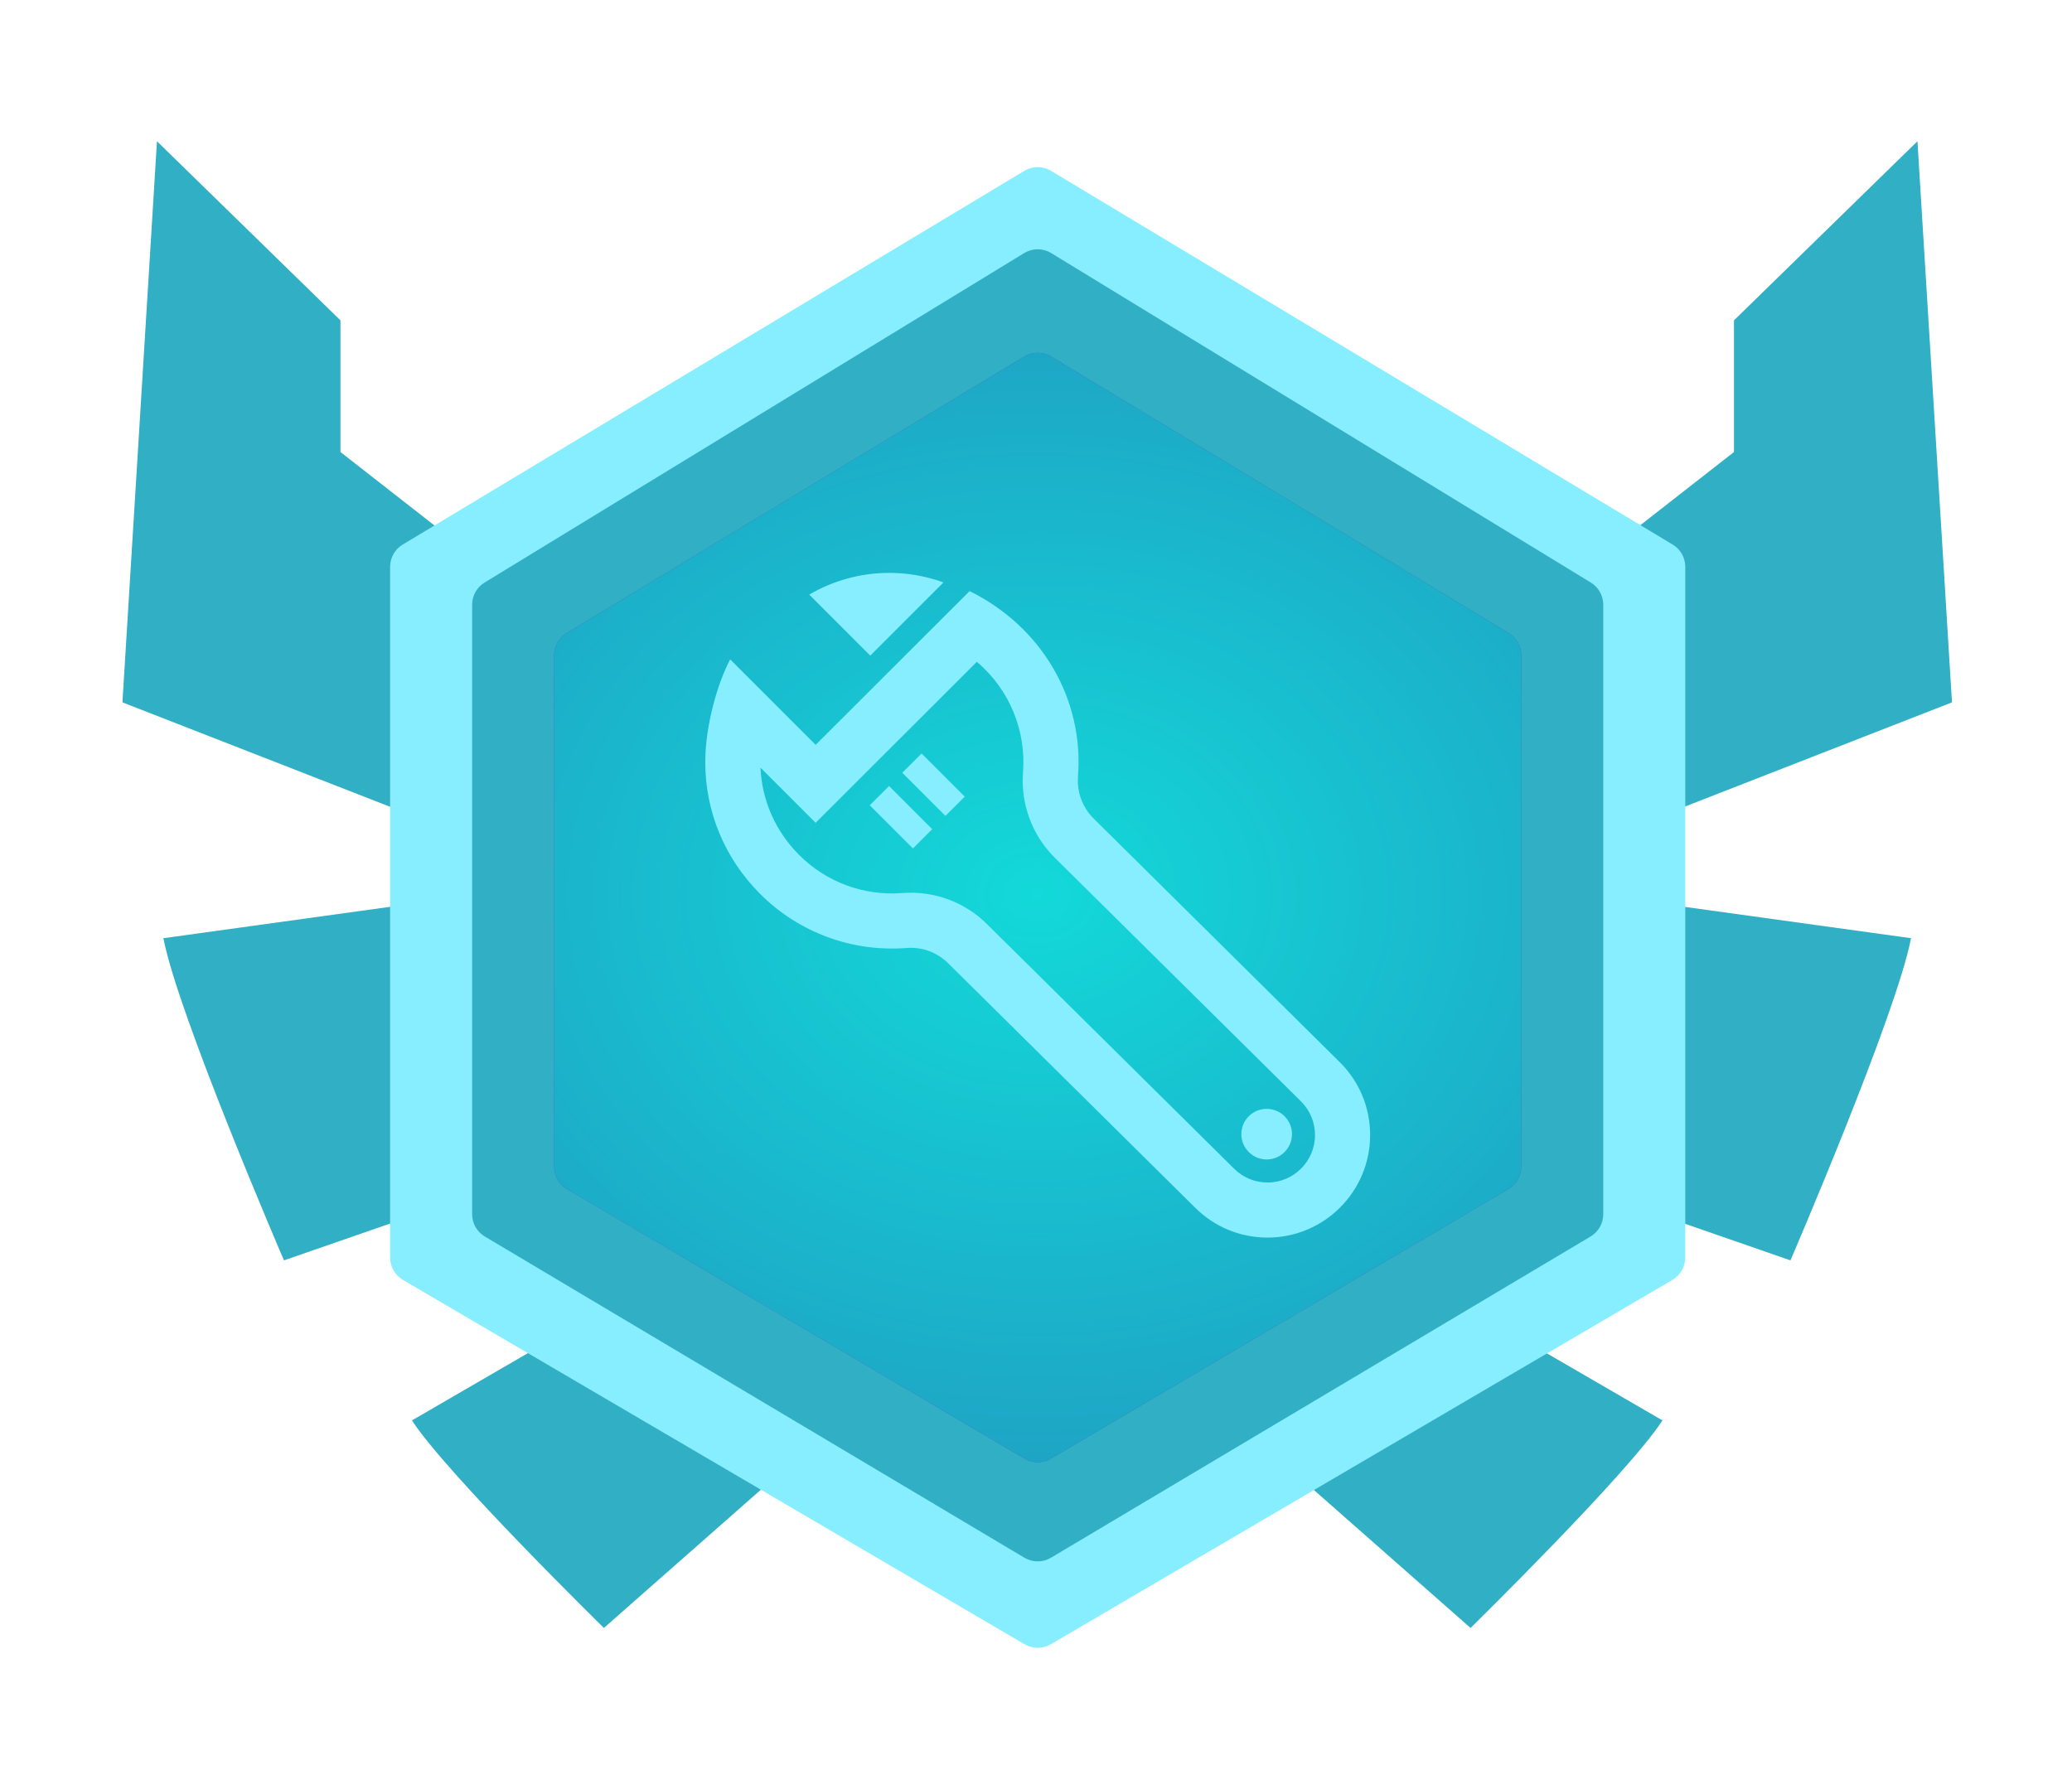 <svg width="440" height="380" viewBox="0 0 440 380" fill="none" xmlns="http://www.w3.org/2000/svg">
<path d="M88.677 191.8L34.699 199.273C37.758 215.394 60.303 267.7 60.303 267.7L137.659 240.86L88.677 191.8Z" fill="#31AFC4"/>
<path d="M126.213 279.222L87.479 301.695C94.821 313.006 128.238 345.779 128.238 345.779L178.729 301.303L126.213 279.222Z" fill="#31AFC4"/>
<path d="M119.971 185.854L26 149.182L33.334 30L72.298 68.047V96.009L152.058 158.35L119.971 185.854Z" fill="#31AFC4"/>
<path d="M351.838 191.8L405.816 199.273C402.757 215.394 380.212 267.7 380.212 267.7L302.856 240.86L351.838 191.8Z" fill="#31AFC4"/>
<path d="M314.302 279.222L353.036 301.695C345.695 313.006 312.277 345.779 312.277 345.779L261.787 301.303L314.302 279.222Z" fill="#31AFC4"/>
<path d="M320.544 185.854L414.515 149.182L407.181 30L368.217 68.047V96.009L288.457 158.35L320.544 185.854Z" fill="#31AFC4"/>
<path d="M82.841 267.101V120.386C82.841 118.455 83.853 116.666 85.507 115.671L217.524 36.288C219.269 35.24 221.449 35.24 223.194 36.288L355.211 115.671C356.865 116.666 357.877 118.455 357.877 120.386V267.101C357.877 269.053 356.842 270.859 355.158 271.846L223.141 349.245C221.423 350.252 219.295 350.252 217.577 349.245L85.559 271.846C83.876 270.859 82.841 269.053 82.841 267.101Z" fill="#86EEFF"/>
<path d="M100.26 257.904V128.432C100.26 126.515 101.258 124.737 102.894 123.737L217.492 53.754C219.252 52.679 221.466 52.679 223.226 53.754L337.824 123.737C339.46 124.737 340.458 126.515 340.458 128.432V257.904C340.458 259.843 339.437 261.638 337.772 262.63L223.173 330.864C221.439 331.897 219.279 331.897 217.545 330.864L102.946 262.63C101.28 261.638 100.26 259.843 100.26 257.904Z" fill="#31AFC4"/>
<path d="M117.679 247.785V139.186C117.679 137.26 118.686 135.475 120.334 134.479L217.513 75.726C219.263 74.668 221.455 74.668 223.205 75.726L320.384 134.479C322.032 135.475 323.039 137.26 323.039 139.186V247.785C323.039 249.733 322.009 251.535 320.332 252.524L223.152 309.807C221.429 310.823 219.289 310.823 217.566 309.807L120.386 252.524C118.708 251.535 117.679 249.733 117.679 247.785Z" fill="#5540B4"/>
<path d="M117.679 247.785V139.186C117.679 137.26 118.686 135.475 120.334 134.479L217.513 75.726C219.263 74.668 221.455 74.668 223.205 75.726L320.384 134.479C322.032 135.475 323.039 137.26 323.039 139.186V247.785C323.039 249.733 322.009 251.535 320.332 252.524L223.152 309.807C221.429 310.823 219.289 310.823 217.566 309.807L120.386 252.524C118.708 251.535 117.679 249.733 117.679 247.785Z" fill="url(#paint0_radial_950_975)" fill-opacity="0.8"/>
<path d="M269.173 262.864C263.355 262.864 257.883 260.599 253.771 256.487L201.413 204.655C199.054 202.296 195.853 201.078 192.5 201.354C180.893 202.237 169.627 198.072 161.426 189.871C153.908 182.353 149.766 172.411 149.766 161.87C149.766 154.081 152.42 144.986 155.061 140.056L173.21 158.205L205.902 125.55C221.191 133.103 230.192 148.422 228.916 164.923C228.663 168.235 229.863 171.488 232.222 173.841L284.574 225.673C288.693 229.791 290.952 235.262 290.952 241.08C290.958 253.093 281.186 262.864 269.173 262.864ZM209.69 196.378L262.049 248.21C263.955 250.116 266.484 251.163 269.173 251.163C274.732 251.163 279.25 246.64 279.25 241.086C279.25 238.392 278.197 235.862 276.297 233.956L223.939 182.13C219.162 177.353 216.726 170.752 217.244 164.034C217.92 155.281 214.455 146.504 207.437 140.568L173.204 174.759L161.497 163.052C161.791 170.023 164.68 176.57 169.704 181.594C175.481 187.371 183.387 190.318 191.594 189.683C198.318 189.159 204.878 191.56 209.69 196.378ZM274.356 240.892C274.356 243.857 271.95 246.269 268.985 246.269C266.014 246.269 263.608 243.857 263.608 240.892C263.608 237.927 266.014 235.521 268.985 235.521C271.95 235.521 274.356 237.921 274.356 240.892ZM204.866 169.211L200.772 173.294L191.612 164.134L195.706 160.04L204.866 169.211ZM188.794 166.952L184.699 171.041L193.865 180.206L197.96 176.117L188.794 166.952ZM200.348 123.708L184.805 139.25L171.839 126.291C176.963 123.302 182.823 121.679 188.847 121.679C192.641 121.679 196.506 122.326 200.283 123.679L200.348 123.708Z" fill="#86EEFF"/>
<defs>
<radialGradient id="paint0_radial_950_975" cx="0" cy="0" r="1" gradientUnits="userSpaceOnUse" gradientTransform="translate(220.258 190) rotate(90) scale(160 194.258)">
<stop stop-color="#02FFE2"/>
<stop offset="1" stop-color="#15A8C1"/>
</radialGradient>
</defs>
</svg>
